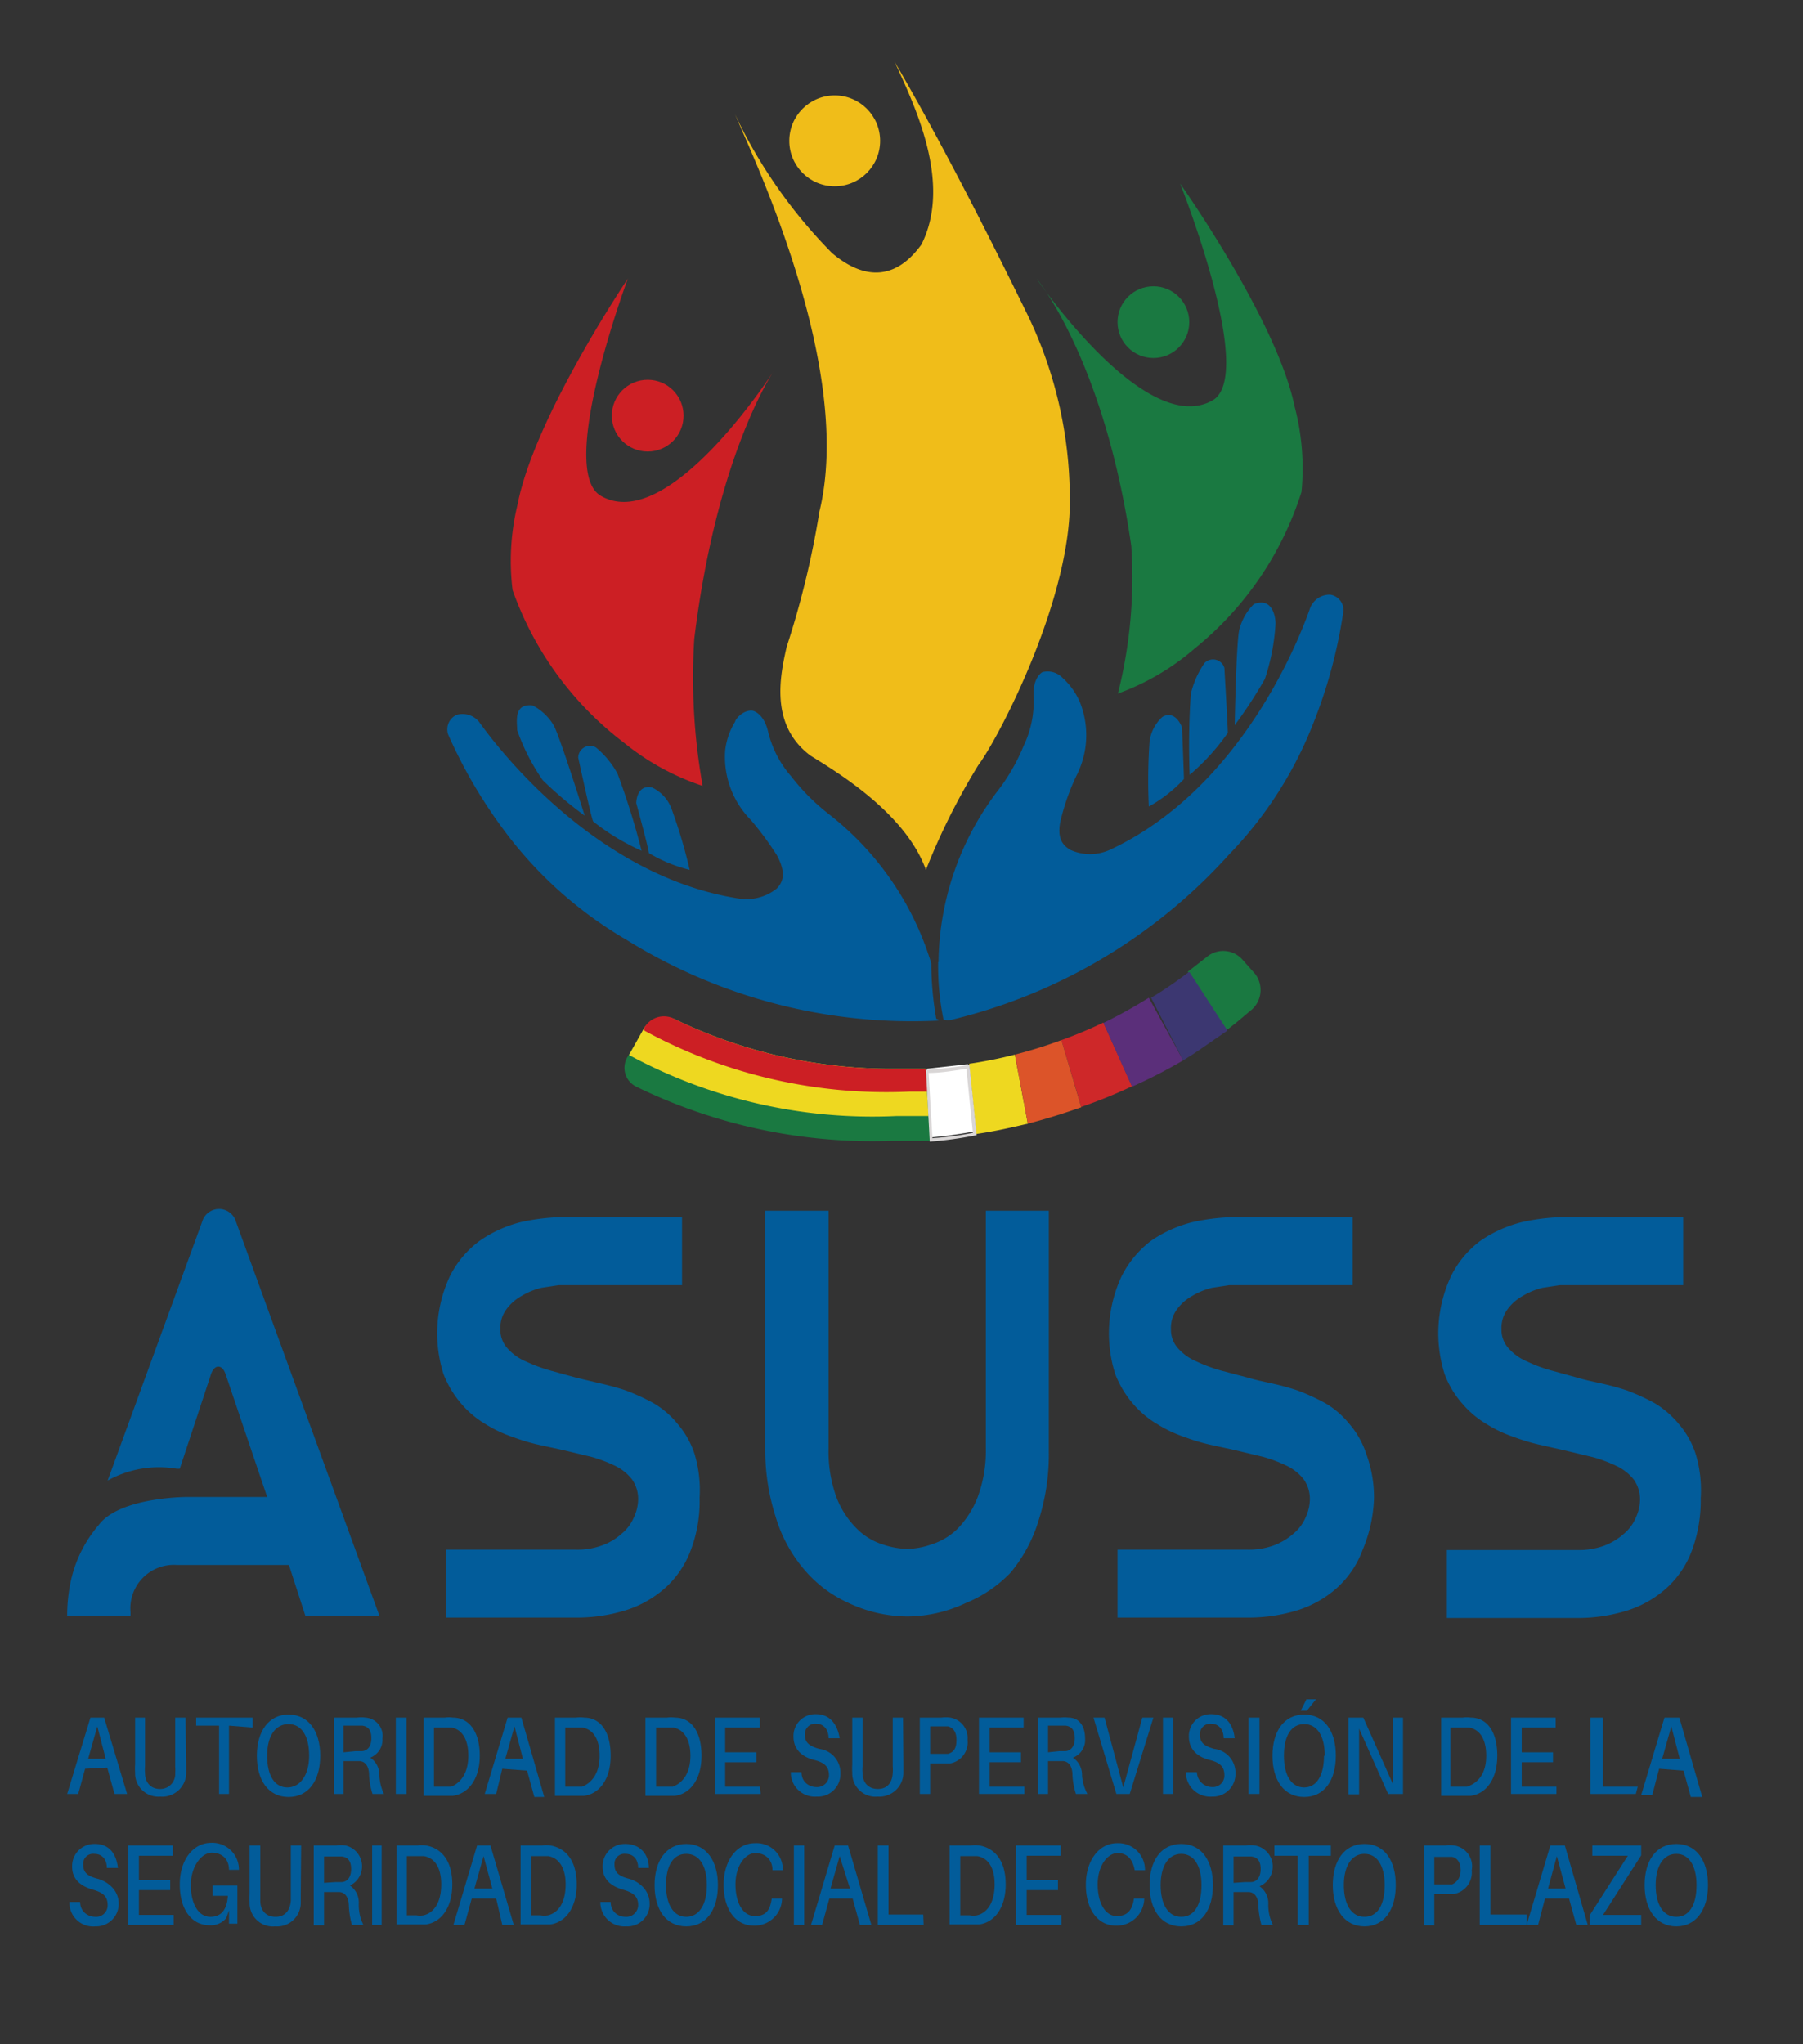 <svg id="Anverso" xmlns="http://www.w3.org/2000/svg" viewBox="0 0 47.24 53.56"><rect x="0" y="0" width="47.24" height="53.56" fill="#333333" stroke="none"/><defs><style>.cls-1{fill:#cc1f24;}.cls-2{fill:#1a7941;}.cls-3{fill:#f0bd19;}.cls-4{fill:#eed820;}.cls-5{fill:#ce2829;}.cls-6{fill:#fff;}.cls-7{fill:#d9d6d6;}.cls-8{fill:#dc5429;}.cls-9{fill:#5b2f7a;}.cls-10{fill:#3c3771;}.cls-11{fill:#025c9a;}</style></defs><title>Mesa de trabajo 3logo</title><circle class="cls-1" cx="16.97" cy="10.89" r="0.94"/><circle class="cls-2" cx="30.22" cy="8.44" r="0.94"/><circle class="cls-3" cx="21.87" cy="3.69" r="1.19"/><path class="cls-2" d="M23.52,28a13.1,13.1,0,0,1-5.79-1.28.67.67,0,0,0-.88.28l-.42.71a.55.55,0,0,0,.24.76,14.12,14.12,0,0,0,6.67,1.42h.18l.86,0L24.26,28C24,28,23.77,28,23.52,28Z"/><path class="cls-4" d="M23.51,28a13.1,13.1,0,0,1-5.82-1.29.64.64,0,0,0-.84.27l-.37.66a13.4,13.4,0,0,0,7,1.6h.18c.28,0,.38,0,.67,0L24.25,28C24,28,23.76,28,23.51,28Z"/><path class="cls-1" d="M23.51,28a13,13,0,0,1-5.87-1.32.59.59,0,0,0-.76.25l0,.07a13.28,13.28,0,0,0,6.94,1.6h.52L24.25,28C24,28,23.76,28,23.51,28Z"/><path class="cls-5" d="M27.81,27.25,28.33,29a12.76,12.76,0,0,0,1.33-.54l-.75-1.67A11.55,11.55,0,0,1,27.81,27.25Z"/><path class="cls-4" d="M25.39,27.87l.19,1.84c.48-.07.88-.16,1.35-.27l-.34-1.81A11.58,11.58,0,0,1,25.39,27.87Z"/><path class="cls-6" d="M24.29,28l1.07-.12.18,1.76a11.25,11.25,0,0,1-1.15.16Z"/><path class="cls-7" d="M25.32,28l.17,1.68a9.12,9.12,0,0,1-1.06.14l-.1-1.71c.33,0,.66-.06,1-.11m.07-.1c-.37.06-.76.1-1.14.13l.1,1.88a10.11,10.11,0,0,0,1.23-.17l-.19-1.84Z"/><path class="cls-8" d="M26.59,27.63l.34,1.81c.5-.13.91-.26,1.4-.43l-.52-1.76A12.34,12.34,0,0,1,26.59,27.63Z"/><path class="cls-9" d="M28.91,26.8l.75,1.67A13.34,13.34,0,0,0,31,27.78l-.9-1.64A12.81,12.81,0,0,1,28.91,26.8Z"/><path class="cls-2" d="M32.88,25.51l-.32-.36a.67.67,0,0,0-.94-.08l-.5.39,1,1.54c.26-.19.39-.31.63-.51A.69.69,0,0,0,32.88,25.51Z"/><path class="cls-10" d="M32.16,27l-1-1.54-.37.27c-.2.14-.41.28-.63.41L31,27.78c.3-.18.55-.36.84-.56Z"/><path class="cls-11" d="M18.07,22.79A3.88,3.88,0,0,1,17,22.35c0-.1-.33-1.31-.33-1.31s0-.49.41-.41a1,1,0,0,1,.5.52A13.37,13.37,0,0,1,18.07,22.79Z"/><path class="cls-11" d="M16.81,22.29a5.9,5.9,0,0,1-1.27-.77c-.06-.14-.39-1.67-.39-1.67a.31.31,0,0,1,.46-.27,2.34,2.34,0,0,1,.57.69A19.61,19.61,0,0,1,16.81,22.29Z"/><path class="cls-11" d="M15.32,21.37a10.09,10.09,0,0,1-1.1-.93,5.46,5.46,0,0,1-.67-1.31c0-.22-.1-.7.4-.65a1.37,1.37,0,0,1,.56.53C14.67,19.3,15.32,21.37,15.32,21.37Z"/><path class="cls-11" d="M24.57,26.74a14.19,14.19,0,0,1-8.16-2.12,10.7,10.7,0,0,1-3-2.6,13,13,0,0,1-1.67-2.78.42.42,0,0,1,.22-.51.56.56,0,0,1,.59.18c.12.16,2.77,4,6.8,4.63a1.27,1.27,0,0,0,1-.26c.09-.1.31-.32,0-.88a8.12,8.12,0,0,0-.68-.92A2.35,2.35,0,0,1,19,19.66a1.82,1.82,0,0,1,.26-.75c0-.06.21-.32.46-.29,0,0,.28.05.4.53a2.75,2.75,0,0,0,.61,1.19,5.55,5.55,0,0,0,1,1,7.82,7.82,0,0,1,2.67,3.9,8.57,8.57,0,0,0,.13,1.45C24.6,26.71,24.61,26.73,24.57,26.74Z"/><path class="cls-11" d="M30.1,21.13a3.66,3.66,0,0,0,.92-.72c0-.11-.05-1.35-.05-1.35s-.16-.47-.51-.28a1.05,1.05,0,0,0-.34.64A14.48,14.48,0,0,0,30.1,21.13Z"/><path class="cls-11" d="M31.17,20.3a5.81,5.81,0,0,0,1-1.1c0-.15-.09-1.7-.09-1.7a.31.31,0,0,0-.52-.13,2.37,2.37,0,0,0-.36.81A20,20,0,0,0,31.17,20.3Z"/><path class="cls-11" d="M32.35,19a12,12,0,0,0,.79-1.21,5.56,5.56,0,0,0,.28-1.45c0-.21-.1-.7-.57-.51a1.43,1.43,0,0,0-.38.67C32.39,16.83,32.35,19,32.35,19Z"/><path class="cls-11" d="M24.58,25.21a7,7,0,0,0,.14,1.5.41.41,0,0,0,.24,0,14.27,14.27,0,0,0,7.24-4.32,10.35,10.35,0,0,0,2.17-3.34A13,13,0,0,0,35.2,16a.41.41,0,0,0-.35-.42.55.55,0,0,0-.52.34c-.07.19-1.54,4.61-5.24,6.34a1.25,1.25,0,0,1-1.06,0c-.11-.08-.39-.23-.22-.85a6,6,0,0,1,.39-1.08,2.33,2.33,0,0,0,.1-1.92,1.81,1.81,0,0,0-.46-.65.54.54,0,0,0-.53-.15s-.25.13-.23.62a2.68,2.68,0,0,1-.26,1.31,5.1,5.1,0,0,1-.71,1.22,7.52,7.52,0,0,0-1.52,4.44"/><path class="cls-1" d="M16.45,7.3S14,10.93,13.56,13.22a6.25,6.25,0,0,0-.13,2.24,8.64,8.64,0,0,0,2.92,4,6.51,6.51,0,0,0,2.06,1.13,16.13,16.13,0,0,1-.22-3.85c.6-4.91,2.11-7.06,2.11-7.06S17.55,14,15.76,13C14.56,12.37,16.45,7.3,16.45,7.3Z"/><path class="cls-3" d="M24.26,22.79a17.43,17.43,0,0,1,1.37-2.74c.55-.73,2.45-4.4,2.4-7a11.09,11.09,0,0,0-1.17-4.93c-.57-1.16-2-4.07-3.42-6.5.51,1.12,1.52,3.17.7,4.79-.22.29-1,1.35-2.34.22A13.14,13.14,0,0,1,19.26,3c.49,1.16,3.12,6.66,2.21,10.4a23.32,23.32,0,0,1-.86,3.55c-.17.75-.45,2.05.63,2.85C21.9,20.21,23.72,21.29,24.26,22.79Z"/><path class="cls-2" d="M30.92,4.81s2.53,3.57,3,5.84a6.36,6.36,0,0,1,.18,2.24A8.62,8.62,0,0,1,31.29,17a6.35,6.35,0,0,1-2,1.17,12.42,12.42,0,0,0,.35-3.87c-.71-4.89-2.48-7-2.48-7s2.84,4.19,4.61,3.19C32.92,9.83,30.92,4.81,30.92,4.81Z"/><path class="cls-11" d="M2.23,46.34,2.05,47H1.76L2.37,45h.36L3.33,47H3l-.19-.69Zm.54-.26-.22-.85-.24.85Z"/><path class="cls-11" d="M4.88,46.23v.21a.63.63,0,0,1-.68.63.61.61,0,0,1-.66-.63,1.55,1.55,0,0,1,0-.21V45H3.8v1.28a.91.91,0,0,0,0,.17c0,.25.15.42.39.42a.39.39,0,0,0,.4-.42.91.91,0,0,0,0-.17V45h.27Z"/><path class="cls-11" d="M6,45.21V47H5.74V45.21h-.6V45H6.62v.26Z"/><path class="cls-11" d="M8.39,46c0,.64-.3,1.08-.83,1.08s-.83-.44-.83-1.08.31-1.08.83-1.08S8.39,45.35,8.39,46ZM8.1,46c0-.52-.2-.83-.54-.83S7,45.47,7,46s.2.83.53.83S8.1,46.51,8.1,46Z"/><path class="cls-11" d="M10.06,47h-.3a1.87,1.87,0,0,1-.09-.49c0-.22-.09-.36-.25-.37H9V47H8.75V45h.6a.86.86,0,0,1,.23,0,.48.48,0,0,1,.44.55.5.5,0,0,1-.32.5.54.54,0,0,1,.24.47A1.23,1.23,0,0,0,10.06,47Zm-.75-1.12h.16c.15,0,.26-.12.26-.34s-.09-.31-.24-.33l-.16,0H9v.7Z"/><path class="cls-11" d="M10.37,47V45h.28V47Z"/><path class="cls-11" d="M12.57,46c0,.62-.31,1-.71,1.05H11.1V45h.55a.75.75,0,0,1,.22,0C12.27,45,12.57,45.34,12.57,46Zm-.3,0c0-.44-.17-.69-.44-.74l-.2,0h-.26v1.55h.45C12.09,46.7,12.27,46.43,12.27,46Z"/><path class="cls-11" d="M13.16,46.34,13,47h-.3L13.3,45h.36l.6,2.08H14l-.19-.69Zm.54-.26-.22-.85-.24.85Z"/><path class="cls-11" d="M16,46c0,.62-.3,1-.7,1.05h-.76V45h.55a.82.82,0,0,1,.22,0C15.71,45,16,45.34,16,46Zm-.29,0c0-.44-.17-.69-.45-.74l-.19,0h-.26v1.55h.44C15.53,46.7,15.71,46.43,15.71,46Z"/><path class="cls-11" d="M18.38,46c0,.62-.3,1-.7,1.05h-.77V45h.56a.82.82,0,0,1,.22,0C18.09,45,18.38,45.34,18.38,46Zm-.29,0c0-.44-.18-.69-.45-.74l-.2,0h-.25v1.55h.44C17.91,46.7,18.09,46.43,18.09,46Z"/><path class="cls-11" d="M19.93,47H18.74V45h1.17v.26H19v.65h.82v.26H19v.64h.91Z"/><path class="cls-11" d="M22,45.54h-.29c0-.23-.13-.38-.33-.38a.27.27,0,0,0-.29.29c0,.2.1.29.37.37a.63.63,0,0,1,.56.65.59.59,0,0,1-.62.6.63.63,0,0,1-.68-.64H21c0,.25.19.39.39.39a.31.31,0,0,0,.33-.31c0-.22-.11-.33-.39-.4s-.54-.25-.54-.61a.57.57,0,0,1,.59-.59C21.75,44.91,21.94,45.18,22,45.54Z"/><path class="cls-11" d="M23.67,46.23v.21a.63.63,0,0,1-.67.63.61.61,0,0,1-.67-.63,1.55,1.55,0,0,1,0-.21V45h.27v1.28a.91.91,0,0,0,0,.17c0,.25.15.42.4.42s.38-.17.39-.42a.91.91,0,0,0,0-.17V45h.27Z"/><path class="cls-11" d="M25.35,45.58a.56.56,0,0,1-.45.62h-.53V47H24.1V45h.56a.93.93,0,0,1,.24,0A.54.54,0,0,1,25.35,45.58Zm-.29,0c0-.22-.1-.32-.22-.35h-.47v.72h.47C25,45.9,25.06,45.8,25.06,45.58Z"/><path class="cls-11" d="M26.84,47H25.65V45h1.17v.26h-.89v.65h.82v.26h-.82v.64h.91Z"/><path class="cls-11" d="M28.49,47h-.3a1.87,1.87,0,0,1-.09-.49c0-.22-.09-.36-.25-.37h-.39V47h-.27V45h.59A1,1,0,0,1,28,45c.25,0,.43.19.43.55a.49.49,0,0,1-.32.5.54.54,0,0,1,.24.47A1.23,1.23,0,0,0,28.49,47Zm-.74-1.12h.15c.15,0,.26-.12.26-.34s-.09-.31-.24-.33l-.16,0h-.3v.7Z"/><path class="cls-11" d="M29.25,47,28.65,45h.29l.49,1.83.5-1.83h.29L29.6,47Z"/><path class="cls-11" d="M30.47,47V45h.27V47Z"/><path class="cls-11" d="M32.35,45.54h-.29c0-.23-.13-.38-.33-.38a.27.27,0,0,0-.29.29c0,.2.1.29.37.37a.63.63,0,0,1,.56.65.59.59,0,0,1-.61.6.64.64,0,0,1-.69-.64h.29a.4.4,0,0,0,.4.39.3.3,0,0,0,.32-.31c0-.22-.11-.33-.39-.4s-.54-.25-.54-.61a.57.57,0,0,1,.59-.59C32.12,44.91,32.31,45.18,32.35,45.54Z"/><path class="cls-11" d="M32.71,47V45H33V47Z"/><path class="cls-11" d="M35,46c0,.64-.3,1.08-.83,1.08s-.83-.44-.83-1.08.3-1.08.83-1.08S35,45.35,35,46Zm-.29,0c0-.52-.2-.83-.54-.83s-.53.31-.53.83.2.83.53.83S34.69,46.51,34.69,46Zm-.63-1.18.15-.3h.25l-.24.3Z"/><path class="cls-11" d="M36.37,47l-.76-1.71c0,.23,0,.5,0,.72v1h-.28V45h.39l.77,1.73c0-.24,0-.51,0-.73V45h.27V47Z"/><path class="cls-11" d="M39.23,46c0,.62-.3,1-.7,1.05h-.77V45h.56a.82.82,0,0,1,.22,0C38.94,45,39.23,45.34,39.23,46Zm-.29,0c0-.44-.17-.69-.45-.74l-.19,0H38v1.55h.44C38.76,46.7,38.94,46.43,38.94,46Z"/><path class="cls-11" d="M40.78,47H39.59V45h1.17v.26h-.89v.65h.82v.26h-.82v.64h.91Z"/><path class="cls-11" d="M42.86,47H41.67V45H42v1.81h.91Z"/><path class="cls-11" d="M43.47,46.34l-.18.69H43L43.61,45H44l.6,2.08h-.3l-.19-.69Zm.54-.26-.22-.85-.24.85Z"/><path class="cls-11" d="M3.09,48.94H2.8c0-.23-.13-.37-.33-.37a.26.26,0,0,0-.29.28c0,.2.1.3.37.37s.56.3.56.65a.59.59,0,0,1-.61.6.62.62,0,0,1-.68-.64H2.1c0,.25.2.39.4.39a.3.3,0,0,0,.32-.31c0-.21-.1-.32-.38-.4s-.55-.24-.55-.6a.58.58,0,0,1,.6-.6C2.87,48.31,3.05,48.58,3.09,48.94Z"/><path class="cls-11" d="M4.55,50.43H3.36V48.35H4.53v.27H3.64v.64h.82v.26H3.64v.65h.91Z"/><path class="cls-11" d="M6.22,49.4v1H6v-.35l-.07.2a.52.52,0,0,1-.44.19c-.49,0-.78-.44-.78-1.07s.34-1.09.83-1.09a.7.7,0,0,1,.72.71v0H6v0c0-.28-.18-.45-.45-.45S5,48.9,5,49.39s.2.83.51.83.44-.22.46-.55H5.57V49.4Z"/><path class="cls-11" d="M7.88,49.63v.21a.62.62,0,0,1-.67.63.61.61,0,0,1-.67-.63,1.55,1.55,0,0,1,0-.21V48.35h.28V49.8c0,.25.15.42.4.42s.38-.17.4-.42V48.35h.27Z"/><path class="cls-11" d="M9.52,50.43h-.3a2.25,2.25,0,0,1-.08-.49c0-.22-.09-.36-.25-.37h-.4v.87H8.22V48.35h.59a.9.9,0,0,1,.24,0,.56.56,0,0,1,.12,1.05.54.54,0,0,1,.23.48A1.18,1.18,0,0,0,9.52,50.43Zm-.74-1.12h.16c.15,0,.26-.12.26-.34s-.09-.31-.24-.33H8.49v.69Z"/><path class="cls-11" d="M9.75,50.43V48.35H10v2.08Z"/><path class="cls-11" d="M11.85,49.37c0,.62-.3,1-.7,1.05h-.76V48.35h.55a.82.82,0,0,1,.22,0C11.56,48.42,11.85,48.74,11.85,49.37Zm-.29,0c0-.44-.17-.69-.45-.74h-.45v1.55h.25a.53.53,0,0,0,.19,0C11.38,50.11,11.56,49.83,11.56,49.37Z"/><path class="cls-11" d="M12.36,49.74l-.19.69h-.29l.62-2.08h.35l.61,2.08h-.3L13,49.74Zm.54-.26-.23-.85-.24.85Z"/><path class="cls-11" d="M15.11,49.37c0,.62-.3,1-.7,1.05h-.77V48.35h.56a.82.82,0,0,1,.22,0C14.82,48.42,15.11,48.74,15.11,49.37Zm-.29,0c0-.44-.18-.69-.45-.74h-.45v1.55h.24a.56.56,0,0,0,.2,0C14.64,50.11,14.82,49.83,14.82,49.37Z"/><path class="cls-11" d="M17,48.94h-.28c0-.23-.13-.37-.33-.37a.26.26,0,0,0-.29.28c0,.2.1.3.37.37s.55.3.55.65a.58.58,0,0,1-.61.6.63.63,0,0,1-.68-.64H16c0,.25.19.39.39.39a.31.31,0,0,0,.33-.31c0-.21-.11-.32-.39-.4s-.54-.24-.54-.6a.58.58,0,0,1,.59-.6C16.77,48.31,17,48.58,17,48.94Z"/><path class="cls-11" d="M18.81,49.39c0,.64-.3,1.08-.83,1.08s-.83-.44-.83-1.08.31-1.08.83-1.08S18.81,48.75,18.81,49.39Zm-.29,0c0-.51-.2-.82-.54-.82s-.53.31-.53.82.2.83.53.83S18.52,49.91,18.52,49.39Z"/><path class="cls-11" d="M20.51,49v0h-.27v0c0-.28-.19-.45-.45-.45s-.52.33-.52.82.2.83.51.83.4-.18.44-.46v0h.27v0a.72.72,0,0,1-.74.71c-.49,0-.79-.44-.79-1.07s.34-1.09.82-1.09A.69.69,0,0,1,20.51,49Z"/><path class="cls-11" d="M20.8,50.43V48.35h.27v2.08Z"/><path class="cls-11" d="M21.73,49.74l-.19.69h-.29l.62-2.08h.35l.61,2.08h-.3l-.19-.69Zm.54-.26L22,48.63l-.24.85Z"/><path class="cls-11" d="M24.2,50.43H23V48.35h.28v1.81h.91Z"/><path class="cls-11" d="M26.35,49.37c0,.62-.3,1-.7,1.05h-.77V48.35h.56a.82.82,0,0,1,.22,0C26.06,48.42,26.35,48.74,26.35,49.37Zm-.29,0c0-.44-.17-.69-.45-.74h-.45v1.55h.25a.53.53,0,0,0,.19,0C25.88,50.11,26.06,49.83,26.06,49.37Z"/><path class="cls-11" d="M27.81,50.43H26.62V48.35h1.17v.27H26.9v.64h.82v.26H26.9v.65h.91Z"/><path class="cls-11" d="M30,49v0h-.27v0c-.05-.28-.19-.45-.45-.45s-.52.33-.52.82.2.83.5.83.41-.18.45-.46v0h.27v0a.72.72,0,0,1-.74.71c-.49,0-.79-.44-.79-1.07s.34-1.09.82-1.09A.7.7,0,0,1,30,49Z"/><path class="cls-11" d="M31.78,49.39c0,.64-.3,1.08-.83,1.08s-.83-.44-.83-1.08.3-1.08.83-1.08S31.78,48.75,31.78,49.39Zm-.3,0c0-.51-.2-.82-.53-.82s-.54.31-.54.82.2.83.54.83S31.48,49.91,31.48,49.39Z"/><path class="cls-11" d="M33.35,50.43h-.3a2.25,2.25,0,0,1-.08-.49c0-.22-.09-.36-.25-.37h-.4v.87h-.27V48.35h.59a.9.9,0,0,1,.24,0A.56.56,0,0,1,33,49.42a.54.54,0,0,1,.23.48A1.18,1.18,0,0,0,33.35,50.43Zm-.74-1.12h.16c.15,0,.26-.12.26-.34s-.09-.31-.24-.33h-.47v.69Z"/><path class="cls-11" d="M34.29,48.62v1.81H34V48.62h-.61v-.27h1.48v.27Z"/><path class="cls-11" d="M36.57,49.39c0,.64-.3,1.08-.82,1.08s-.83-.44-.83-1.08.3-1.08.83-1.08S36.57,48.75,36.57,49.39Zm-.29,0c0-.51-.2-.82-.53-.82s-.54.31-.54.82.2.83.54.83S36.28,49.91,36.28,49.39Z"/><path class="cls-11" d="M38.56,49a.57.57,0,0,1-.46.62h-.52v.82h-.27V48.35h.56a.86.86,0,0,1,.23,0A.55.55,0,0,1,38.56,49Zm-.29,0c0-.22-.1-.32-.22-.35h-.47v.72h.47C38.17,49.31,38.27,49.2,38.27,49Z"/><path class="cls-11" d="M40,50.43H38.77V48.35h.28v1.81H40Z"/><path class="cls-11" d="M40.48,49.74l-.18.69H40l.62-2.08H41l.6,2.08h-.3l-.19-.69Zm.54-.26-.23-.85-.23.85Z"/><path class="cls-11" d="M43,50.43H41.65v-.25l1-1.56h-.93v-.27H43v.26l-1,1.56h1Z"/><path class="cls-11" d="M44.75,49.39c0,.64-.31,1.08-.83,1.08s-.83-.44-.83-1.08.3-1.08.83-1.08S44.75,48.75,44.75,49.39Zm-.3,0c0-.51-.2-.82-.53-.82s-.54.31-.54.82.2.83.54.83S44.45,49.91,44.45,49.39Z"/><path class="cls-11" d="M23.77,42.35A3.64,3.64,0,0,1,22.24,42a3.29,3.29,0,0,1-1.17-.88,3.79,3.79,0,0,1-.75-1.39A5.69,5.69,0,0,1,20.05,38V31.72h1.66v6.22a3.5,3.5,0,0,0,.21,1.3,2.33,2.33,0,0,0,.53.81,1.65,1.65,0,0,0,.67.41,2.09,2.09,0,0,0,.65.12,2,2,0,0,0,.64-.12,1.68,1.68,0,0,0,.68-.41,2.46,2.46,0,0,0,.52-.81,3.49,3.49,0,0,0,.22-1.3V31.72h1.65V38a5.69,5.69,0,0,1-.26,1.81,3.93,3.93,0,0,1-.74,1.39A3.42,3.42,0,0,1,25.3,42,3.61,3.61,0,0,1,23.77,42.35Z"/><path class="cls-11" d="M18.2,38.1a2.29,2.29,0,0,0-.45-.8,2.32,2.32,0,0,0-.63-.54,5.76,5.76,0,0,0-.72-.33c-.24-.08-.47-.14-.69-.19l-.59-.14-.69-.19a4.16,4.16,0,0,1-.65-.24,1.34,1.34,0,0,1-.48-.34.72.72,0,0,1-.19-.51.81.81,0,0,1,.16-.52,1.23,1.23,0,0,1,.4-.35,1.89,1.89,0,0,1,.51-.21l.46-.07h3.23V31.89H14.64a5.48,5.48,0,0,0-1,.13,3.29,3.29,0,0,0-1.06.48,2.58,2.58,0,0,0-.79.93A3.53,3.53,0,0,0,11.62,36a2.67,2.67,0,0,0,.46.77,2.52,2.52,0,0,0,.64.54,3.38,3.38,0,0,0,.72.34,5.15,5.15,0,0,0,.71.21l.6.13.75.18a3.78,3.78,0,0,1,.63.24,1.25,1.25,0,0,1,.43.35.89.89,0,0,1,.16.52,1.15,1.15,0,0,1-.11.47,1.13,1.13,0,0,1-.32.43,1.56,1.56,0,0,1-.52.31,1.87,1.87,0,0,1-.7.11H11.68v1.78h3.4a4.33,4.33,0,0,0,1.34-.2,2.84,2.84,0,0,0,1-.57,2.5,2.5,0,0,0,.68-1,3.58,3.58,0,0,0,.23-1.37A3.28,3.28,0,0,0,18.2,38.1Z"/><path class="cls-11" d="M35.8,38.1a2.29,2.29,0,0,0-.45-.8,2.32,2.32,0,0,0-.63-.54,5.76,5.76,0,0,0-.72-.33,6.66,6.66,0,0,0-.7-.19c-.22-.05-.42-.09-.58-.14L32,35.91a4.16,4.16,0,0,1-.65-.24,1.34,1.34,0,0,1-.48-.34.72.72,0,0,1-.19-.51.81.81,0,0,1,.16-.52,1.23,1.23,0,0,1,.4-.35,1.89,1.89,0,0,1,.51-.21l.46-.07h3.23V31.89H32.24a5.48,5.48,0,0,0-1,.13,3.34,3.34,0,0,0-1.07.48,2.66,2.66,0,0,0-.78.93A3.53,3.53,0,0,0,29.22,36a2.67,2.67,0,0,0,.46.77,2.52,2.52,0,0,0,.64.54,3.38,3.38,0,0,0,.72.34,5.15,5.15,0,0,0,.71.21l.6.13.75.18a3.78,3.78,0,0,1,.63.24,1.25,1.25,0,0,1,.43.35.89.89,0,0,1,.16.52,1.15,1.15,0,0,1-.11.47,1.13,1.13,0,0,1-.32.43,1.67,1.67,0,0,1-.52.31,1.91,1.91,0,0,1-.7.11H29.28v1.78h3.4a4.33,4.33,0,0,0,1.34-.2,2.84,2.84,0,0,0,1-.57,2.5,2.5,0,0,0,.68-1A3.78,3.78,0,0,0,36,39.25,3.28,3.28,0,0,0,35.8,38.1Z"/><path class="cls-11" d="M44.43,38.1a2.29,2.29,0,0,0-.45-.8,2.48,2.48,0,0,0-.63-.54,5.76,5.76,0,0,0-.72-.33,6.66,6.66,0,0,0-.7-.19c-.22-.05-.42-.09-.58-.14l-.69-.19a3.82,3.82,0,0,1-.65-.24,1.34,1.34,0,0,1-.48-.34.72.72,0,0,1-.19-.51.81.81,0,0,1,.16-.52,1.23,1.23,0,0,1,.4-.35,1.89,1.89,0,0,1,.51-.21l.46-.07H44.1V31.89H40.87a5.38,5.38,0,0,0-1,.13,3.34,3.34,0,0,0-1.07.48,2.56,2.56,0,0,0-.78.93A3.53,3.53,0,0,0,37.85,36a2.46,2.46,0,0,0,.46.77,2.52,2.52,0,0,0,.64.54,3.38,3.38,0,0,0,.72.34,5.15,5.15,0,0,0,.71.21L41,38l.75.18a3.78,3.78,0,0,1,.63.24,1.25,1.25,0,0,1,.43.35.89.89,0,0,1,.16.52,1.15,1.15,0,0,1-.11.47,1.13,1.13,0,0,1-.32.43,1.67,1.67,0,0,1-.52.31,1.94,1.94,0,0,1-.7.11H37.91v1.78h3.4a4.33,4.33,0,0,0,1.34-.2,2.84,2.84,0,0,0,1-.57,2.5,2.5,0,0,0,.68-1,3.78,3.78,0,0,0,.23-1.37A3.28,3.28,0,0,0,44.43,38.1Z"/><path class="cls-11" d="M6.18,32a.46.46,0,0,0-.88,0L2.82,38.79a2.76,2.76,0,0,1,1.81-.31h.08L5.53,36c.09-.26.29-.26.38,0L7,39.22H4.89s-1.75,0-2.3.73a3.35,3.35,0,0,0-.76,1.6,4.34,4.34,0,0,0-.07.78H3.42s0-.06,0-.09A1.14,1.14,0,0,1,4.63,41H7.57L8,42.33H9.94Z"/></svg>